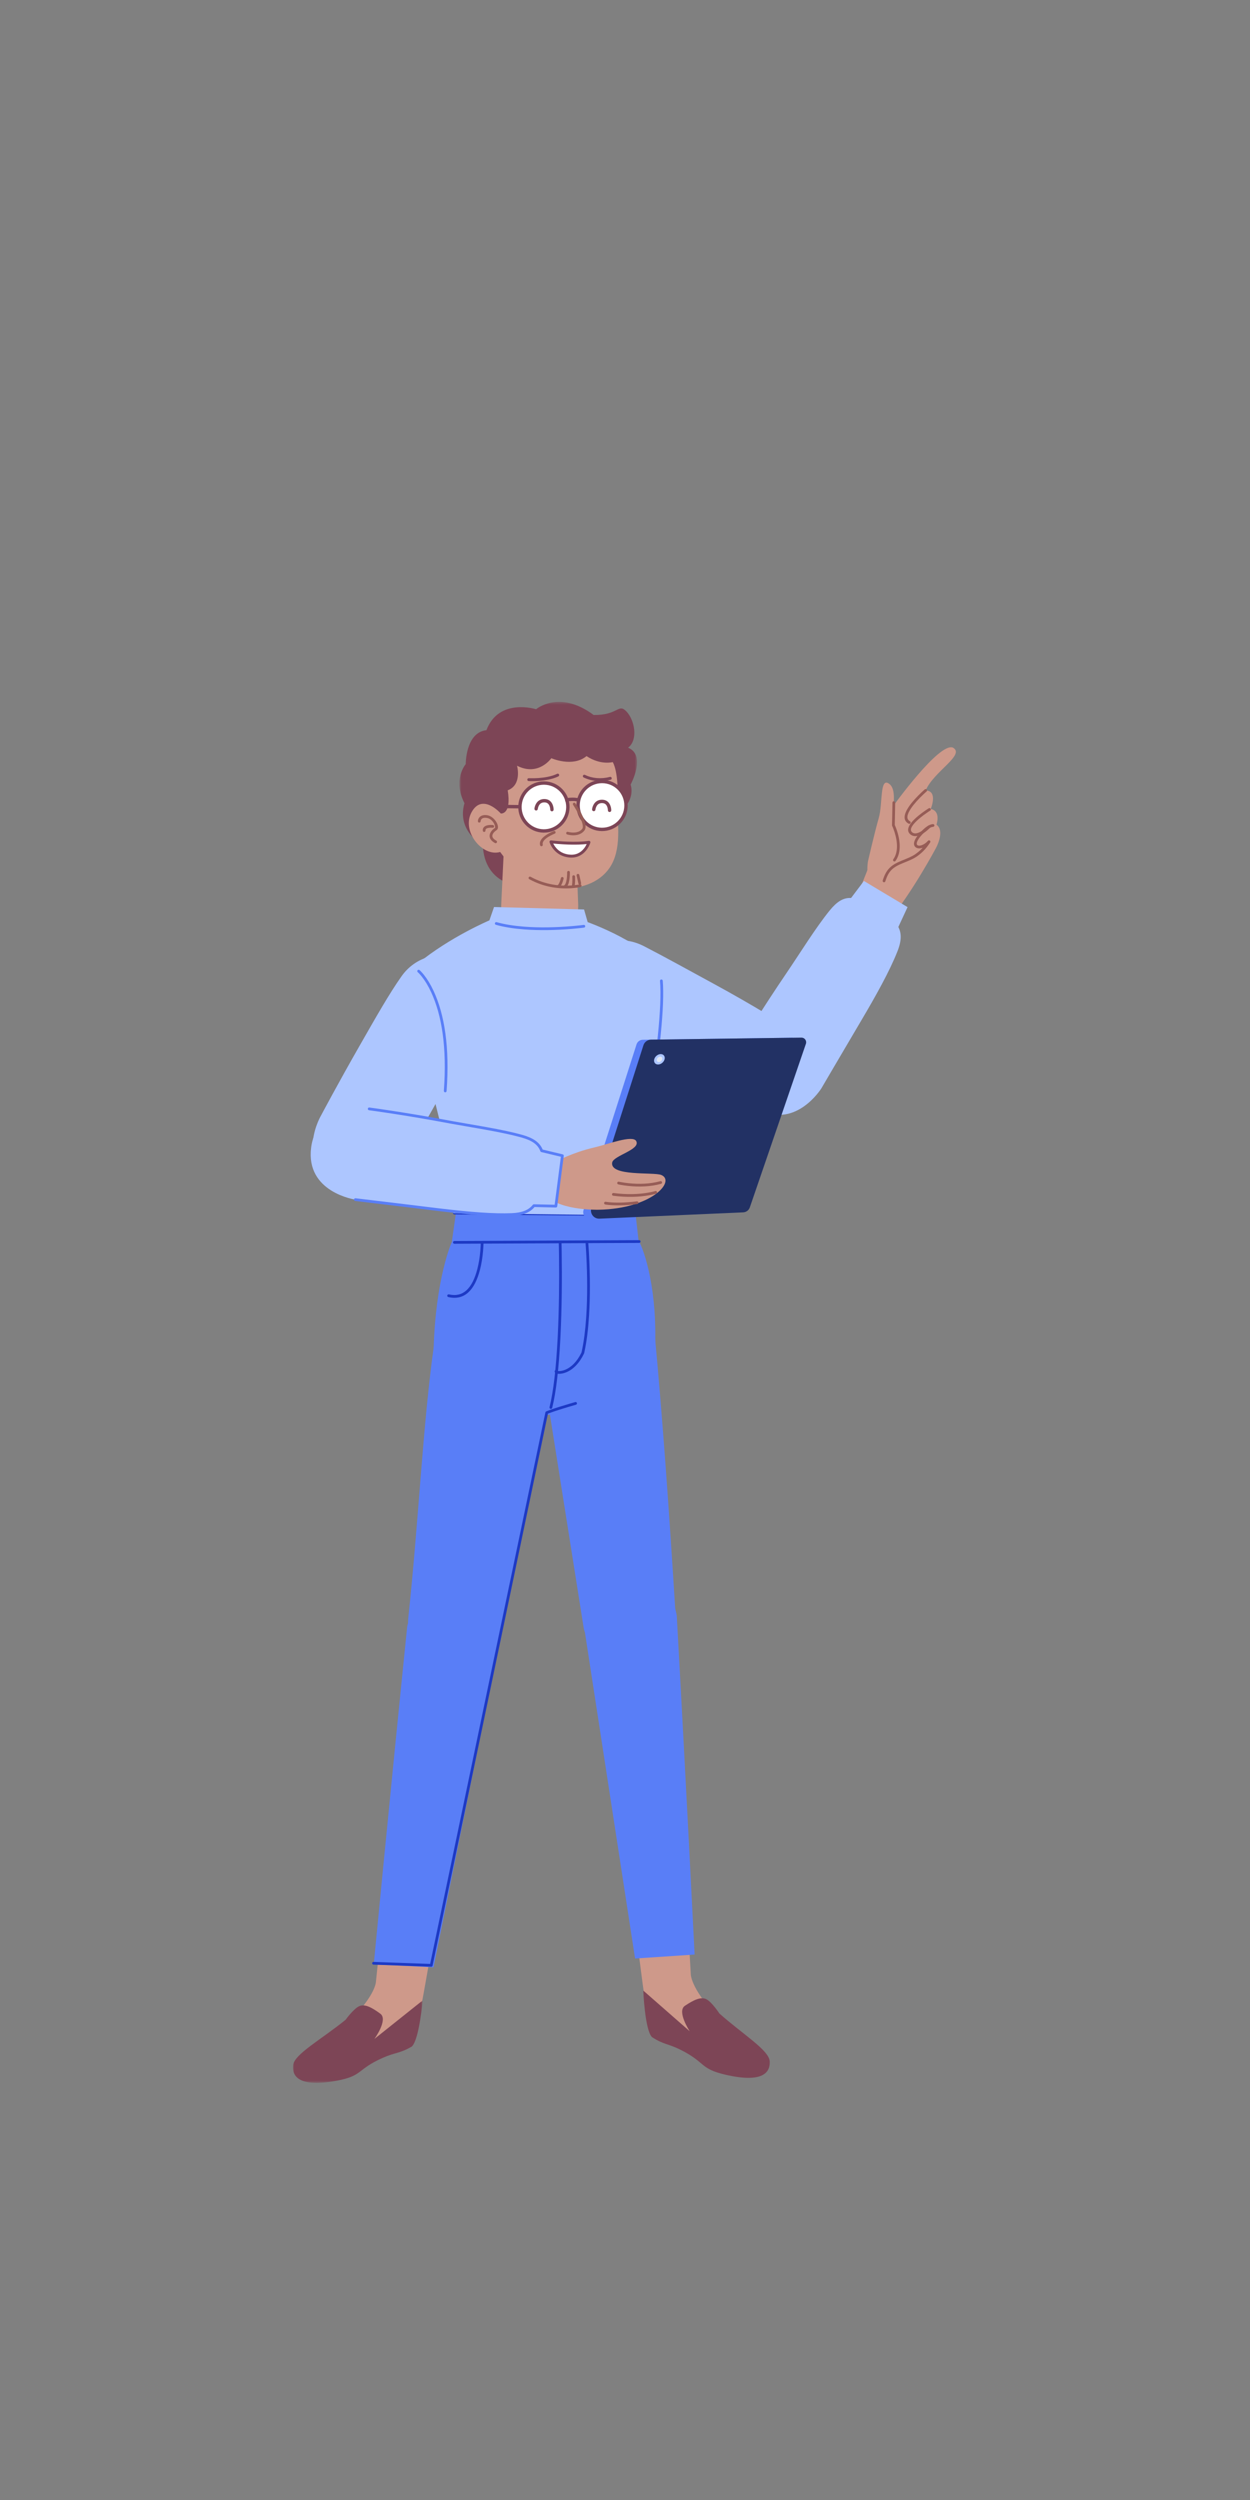 <?xml version="1.0" encoding="UTF-8"?>
<svg width="512px" height="1024px" viewBox="0 0 512 1024" version="1.1" xmlns="http://www.w3.org/2000/svg" xmlns:xlink="http://www.w3.org/1999/xlink">
    <rect x="0" y="0" width="512" height="1024" fill="#808080" stroke="none"/>
    <!-- Generator: Sketch 61.2 (89653) - https://sketch.com -->
    <title>2.人物组件/6.产品经理/站立/讲解</title>
    <desc>Created with Sketch.</desc>
    <defs>
        <polygon id="path-1" points="0 0.749 53.112 0.749 53.112 34.5 0 34.5"></polygon>
        <polygon id="path-3" points="0.673 1.368 73.424 1.368 73.424 76.963 0.673 76.963"></polygon>
    </defs>
    <g id="2.人物组件/6.产品经理/站立/讲解" stroke="none" stroke-width="1" fill="none" fill-rule="evenodd">
        <path d="M276.579,659.17 C274.17,619.987 271.28,579.506 268.244,547.357 C268.244,547.357 262.098,524.353 241.079,529.892 C220.476,535.324 222.443,561.701 222.443,561.701 L239.133,667.138 C239.133,667.138 242.139,681.518 260.766,678.394 C277.758,675.545 276.579,659.17 276.579,659.17" id="Fill-1" fill="#597EF7"></path>
        <path d="M270.037,757.367 L270.037,757.367 C262.557,756.719 256.428,763.211 257.521,770.641 C258.778,779.186 260.418,790.741 262.015,803.206 C263.659,816.034 265.048,826.663 266.119,827.912 C270.837,833.419 279.184,834.731 288.165,839.704 C295.272,843.64 296.656,845.734 305.224,846.367 C317.37,847.262 311.259,842.837 296.266,828.356 C282.909,815.453 282.954,808.697 282.954,808.697 L280.65,768.296 C280.32,762.523 275.799,757.867 270.037,757.367" id="Fill-3" fill="#CE998A"></path>
        <path d="M294.65,824.714 C304.311,833.305 315.006,839.752 315.275,844.315 C315.542,848.878 312.425,853.375 297.041,849.778 C286.514,847.318 289.169,844.822 278.801,839.615 C273.621,837.014 271.899,837.55 267.041,834.394 C264.123,831.398 263.489,815.339 263.489,815.339 L282.503,832.004 C282.503,832.004 277.133,823.852 280.541,821.573 C283.95,819.295 287.139,817.648 289.445,818.944 C291.752,820.241 294.65,824.714 294.65,824.714" id="Fill-5" fill="#7D4556"></path>
        <path d="M277.198,661.743 C280.978,729.601 284.515,800.578 284.515,800.578 L260.128,802.212 L239.267,666.558 C239.267,666.558 238.747,646.123 257.548,644.311 C274.511,642.676 277.198,661.743 277.198,661.743" id="Fill-7" fill="#597EF7"></path>
        <path d="M167.224,662.775 C171.436,623.745 173.186,583.44 177.698,551.464 C177.698,551.464 187.897,528.766 208.637,535.269 C228.968,541.642 225.79,567.901 225.79,567.901 L204.775,670.642 C204.775,670.642 200.599,686.685 182.135,682.707 C165.293,679.078 167.224,662.775 167.224,662.775" id="Fill-9" fill="#597EF7"></path>
        <path d="M169.239,761.169 L169.239,761.169 C176.74,760.866 182.565,767.634 181.131,775.004 C179.482,783.483 177.312,794.949 175.143,807.327 C172.909,820.068 171.033,830.621 169.906,831.821 C164.94,837.104 156.541,838.029 147.34,842.583 C140.059,846.189 138.58,848.216 129.991,848.453 C117.819,848.79 124.126,844.652 139.77,830.874 C153.708,818.601 153.973,811.85 153.973,811.85 L158.136,771.597 C158.73,765.845 163.459,761.402 169.239,761.169" id="Fill-11" fill="#CE998A"></path>
        <g id="分组" transform="translate(120, 818.632)">
            <mask id="mask-2" fill="white">
                <use xlink:href="#path-1"></use>
            </mask>
            <g id="Clip-14"></g>
            <path d="M21.552,8.679 C11.505,16.815 0.525,22.764 0.048,27.309 C-0.43,31.856 2.478,36.491 18.011,33.608 C28.64,31.634 26.102,29.019 36.699,24.294 C41.991,21.935 43.686,22.548 48.686,19.619 C51.738,16.761 53.112,0.749 53.112,0.749 L33.351,16.521 C33.351,16.521 39.09,8.624 35.79,6.191 C32.49,3.758 29.381,1.965 27.017,3.155 C24.653,4.344 21.552,8.679 21.552,8.679" id="Fill-13" fill="#7D4556" mask="url(#mask-2)"></path>
        </g>
        <path d="M166.795,666.209 C159.895,733.823 153.096,804.56 153.096,804.56 L177.579,805.829 L204.463,672.766 C204.463,672.766 205.924,652.376 187.227,649.7 C170.356,647.287 166.795,666.209 166.795,666.209" id="Fill-15" fill="#597EF7"></path>
        <path d="M268.266,552.95 C269.392,529.299 264.207,512.498 261.366,507.737 C200.292,509.483 185.077,508.68 185.077,508.68 C185.077,508.68 178.35,523.47 177.597,553.218 C177.597,553.218 200.445,579.501 224.709,579.501 C246.586,579.501 268.266,552.95 268.266,552.95" id="Fill-17" fill="#597EF7"></path>
        <path d="M261.67,509.163 L260.211,496.245 L186.925,495.642 L185.076,508.652 C185.076,508.652 225.934,509.228 261.67,509.163" id="Fill-19" fill="#597EF7"></path>
        <path d="M229.421,508.38 C229.732,508.371 229.99,508.616 229.999,508.927 L230.069,512.532 C230.238,523.513 230.141,535.736 229.579,547.279 L229.496,548.901 C228.871,560.694 227.794,570.199 226.181,576.652 C226.106,576.953 225.8,577.137 225.499,577.061 C225.197,576.986 225.014,576.68 225.09,576.379 C226.719,569.864 227.801,560.125 228.415,548.017 L228.455,547.224 C228.984,536.349 229.101,524.862 228.97,514.387 L228.91,510.583 L228.874,508.957 C228.866,508.647 229.111,508.388 229.421,508.38 Z" id="Stroke-21" fill="#1D39C4" fill-rule="nonzero"></path>
        <path d="M240.37,508.803 C240.68,508.778 240.952,509.008 240.977,509.318 L241.078,510.695 L241.175,512.202 C241.206,512.731 241.238,513.287 241.269,513.869 L241.299,514.458 C241.705,522.51 241.769,530.972 241.276,538.896 C240.931,544.434 240.324,549.383 239.421,553.597 L239.276,554.257 L239.236,554.375 C237.311,558.416 234.729,560.952 231.916,562.101 C229.718,562.998 227.364,562.931 227.19,561.822 C227.143,561.515 227.352,561.227 227.659,561.179 C227.966,561.131 228.254,561.341 228.302,561.648 C228.283,561.528 228.259,561.491 228.27,561.488 L228.281,561.491 C228.428,561.546 228.658,561.585 228.941,561.593 C229.66,561.613 230.556,561.441 231.491,561.059 C233.949,560.055 236.249,557.846 238.031,554.279 L238.193,553.944 L238.322,553.359 C239.165,549.425 239.747,544.824 240.097,539.687 L240.153,538.826 C240.644,530.95 240.579,522.528 240.175,514.515 L240.083,512.805 C240.052,512.261 240.02,511.743 239.988,511.252 L239.856,509.41 C239.831,509.101 240.061,508.829 240.37,508.803 Z" id="Stroke-23" fill="#1D39C4" fill-rule="nonzero"></path>
        <path d="M197.477,508.416 C197.788,508.416 198.04,508.667 198.04,508.978 L198.036,509.289 C198.033,509.463 198.027,509.683 198.017,509.945 C197.989,510.707 197.938,511.555 197.859,512.468 C197.634,515.079 197.228,517.69 196.595,520.133 C194.469,528.346 190.317,532.821 183.624,531.276 C183.321,531.206 183.133,530.904 183.203,530.602 C183.272,530.299 183.574,530.11 183.877,530.18 C189.804,531.548 193.512,527.551 195.506,519.851 C196.122,517.475 196.518,514.924 196.738,512.372 C196.8,511.656 196.844,510.982 196.873,510.36 L196.893,509.904 C196.909,509.459 196.915,509.143 196.915,508.978 C196.915,508.667 197.166,508.416 197.477,508.416 Z" id="Stroke-25" fill="#1D39C4" fill-rule="nonzero"></path>
        <path d="M236.312,574.673 C236.397,574.971 236.224,575.283 235.926,575.368 L233.935,575.948 L232.149,576.481 C231.558,576.659 230.974,576.838 230.402,577.015 L228.841,577.505 L227.446,577.957 C226.448,578.288 225.604,578.583 224.942,578.835 L224.436,579.033 L177.195,805.117 C177.145,805.355 176.949,805.531 176.714,805.56 L176.624,805.564 L152.972,804.72 C152.662,804.709 152.419,804.448 152.429,804.138 C152.44,803.858 152.652,803.634 152.921,803.6 L153.012,803.595 L176.19,804.422 L223.396,578.513 C223.427,578.363 223.518,578.234 223.645,578.154 L223.725,578.111 L224.099,577.956 C224.901,577.634 226.029,577.237 227.429,576.779 L229.218,576.206 C230.618,575.766 232.117,575.312 233.617,574.869 L235.617,574.286 C235.915,574.201 236.227,574.374 236.312,574.673 Z" id="Stroke-27" fill="#1D39C4" fill-rule="nonzero"></path>
        <path d="M261.808,507.967 C262.118,507.966 262.371,508.216 262.373,508.527 C262.374,508.806 262.171,509.039 261.904,509.084 L261.813,509.092 L186.121,509.443 C185.811,509.444 185.558,509.194 185.556,508.883 C185.555,508.604 185.758,508.371 186.025,508.326 L186.116,508.318 L261.808,507.967 Z" id="Stroke-29" fill="#1D39C4" fill-rule="nonzero"></path>
        <path d="M186.124,496.318 L261.398,496.977 C261.709,496.979 261.958,497.233 261.956,497.544 C261.953,497.824 261.747,498.054 261.48,498.095 L261.388,498.101 L186.114,497.443 C185.803,497.44 185.553,497.186 185.556,496.876 C185.559,496.596 185.765,496.366 186.032,496.325 L186.124,496.318 Z" id="Stroke-31" fill="#1D39C4" fill-rule="nonzero"></path>
        <path d="M352.092,364.464 L365.563,330.558 C365.563,330.558 384.661,303.886 390.327,306.228 C395.511,309.163 382.407,316.012 379.151,323.769 C384.356,323.931 381.217,331.374 381.217,331.374 C381.217,331.374 385.347,331.647 383.598,337.795 C387.185,340.449 383.384,347.32 383.384,347.32 C383.384,347.32 373.764,365.464 363.964,377.217 C363.964,377.217 348.741,386.658 352.092,364.464" id="Fill-33" fill="#CE998A"></path>
        <path d="M355.501,352.89 C355.501,352.89 358.207,341.064 359.936,335.078 C361.666,329.09 360.221,317.805 364.372,321.182 C367.16,323.453 365.966,329.954 365.362,334.776 C364.759,339.6 371.386,351.86 364.753,359.192 C360.272,364.146 354.001,364.214 355.501,352.89" id="Fill-35" fill="#CE998A"></path>
        <path d="M379.578,323.402 C379.78,323.638 379.752,323.993 379.516,324.195 L379.179,324.492 L378.75,324.881 C378.599,325.018 378.442,325.164 378.279,325.318 C377.346,326.195 376.414,327.134 375.545,328.097 C374.632,329.11 373.843,330.09 373.216,331.012 C371.377,333.719 371.141,335.54 372.714,336.394 C372.987,336.543 373.088,336.884 372.94,337.157 C372.792,337.43 372.45,337.531 372.177,337.383 C369.795,336.089 370.121,333.565 372.285,330.38 C372.944,329.41 373.764,328.392 374.71,327.344 C375.601,326.356 376.555,325.395 377.508,324.498 L377.99,324.051 L378.785,323.341 C379.021,323.139 379.376,323.166 379.578,323.402 Z" id="Stroke-37" fill="#965C56" fill-rule="nonzero"></path>
        <path d="M381.185,331.261 C381.347,331.525 381.265,331.872 381,332.034 L380.659,332.251 L380.224,332.535 C380.071,332.637 379.912,332.744 379.747,332.857 C378.802,333.502 377.858,334.197 376.979,334.917 C375.879,335.816 374.963,336.687 374.291,337.498 C372.955,339.112 372.744,340.24 373.69,340.963 C374.251,341.392 374.959,341.463 375.824,341.208 C376.608,340.977 377.47,340.492 378.354,339.828 C378.699,339.569 379.031,339.295 379.343,339.018 L379.647,338.74 C379.884,338.518 380.054,338.347 380.142,338.254 C380.355,338.027 380.711,338.015 380.937,338.228 C381.164,338.441 381.175,338.796 380.963,339.023 L380.746,339.244 C380.685,339.305 380.616,339.372 380.538,339.446 L380.416,339.562 C379.991,339.959 379.525,340.356 379.03,340.728 C378.047,341.466 377.076,342.012 376.142,342.287 C374.959,342.636 373.885,342.529 373.006,341.857 C371.397,340.627 371.737,338.82 373.424,336.781 C374.149,335.905 375.115,334.987 376.266,334.046 C377.173,333.304 378.143,332.59 379.112,331.928 L379.602,331.598 L380.411,331.076 C380.675,330.913 381.022,330.996 381.185,331.261 Z" id="Stroke-39" fill="#965C56" fill-rule="nonzero"></path>
        <path d="M382.143,337.549 C382.453,337.532 382.718,337.77 382.735,338.08 C382.752,338.39 382.514,338.655 382.204,338.672 C381.346,338.719 380.201,339.364 378.772,340.732 C375.767,343.611 374.995,345.603 375.782,346.179 C376.581,346.764 378.646,346.068 380.096,344.391 C380.553,343.862 381.373,344.475 380.995,345.063 C379.709,347.063 378.322,348.625 376.794,349.862 C374.962,351.345 373.813,351.926 370.419,353.296 L370.047,353.445 C365.69,355.193 363.967,356.697 362.638,360.985 C362.546,361.282 362.231,361.448 361.934,361.356 C361.637,361.264 361.471,360.949 361.563,360.652 C362.975,356.098 364.895,354.345 369.309,352.531 L370.663,351.982 C373.443,350.844 374.49,350.279 376.086,348.988 C376.637,348.541 377.17,348.049 377.686,347.504 L377.93,347.239 L377.775,347.292 C376.819,347.592 375.912,347.577 375.254,347.178 L375.117,347.087 C373.503,345.906 374.541,343.227 377.994,339.92 C379.599,338.383 380.966,337.613 382.143,337.549 Z" id="Stroke-41" fill="#965C56" fill-rule="nonzero"></path>
        <path d="M366.128,328.186 C366.408,328.192 366.636,328.4 366.674,328.668 L366.68,328.76 L366.499,337.912 L366.601,338.141 L366.772,338.544 C367.016,339.137 367.259,339.799 367.486,340.514 C368.205,342.781 368.605,345.064 368.516,347.211 C368.431,349.281 367.889,351.11 366.81,352.617 C366.629,352.87 366.278,352.928 366.025,352.747 C365.773,352.566 365.714,352.215 365.895,351.962 C366.835,350.648 367.315,349.03 367.392,347.165 C367.475,345.167 367.097,343.006 366.414,340.855 C366.24,340.307 366.056,339.793 365.871,339.319 L365.731,338.972 C365.593,338.636 365.486,338.399 365.428,338.277 C365.402,338.224 365.385,338.167 365.377,338.109 L365.372,338.021 L365.555,328.738 C365.561,328.427 365.818,328.18 366.128,328.186 Z" id="Stroke-43" fill="#965C56" fill-rule="nonzero"></path>
        <path d="M164.464,475.862 C164.464,475.862 154.348,494.264 137.648,484.712 C120.62,474.973 131.582,456.754 131.582,456.754 C131.582,456.754 138.442,443.81 147.248,428.413 C154.129,416.383 159.362,407.123 164.498,399.844 C170.041,391.987 180.305,388.936 188.126,393.409 C200.014,400.207 200.798,410.224 196.432,418.733 C192.185,427.009 186.113,437.998 181.231,447.016 C171.841,464.353 164.464,475.862 164.464,475.862" id="Fill-45" fill="#ADC6FF"></path>
        <path d="M321.01,419.694 C321.01,419.694 339.395,429.839 329.818,446.523 C320.053,463.538 301.85,452.546 301.85,452.546 C301.85,452.546 288.917,445.665 273.533,436.835 C261.512,429.936 252.262,424.688 244.991,419.54 C237.143,413.985 234.107,403.716 238.594,395.901 C245.411,384.026 255.427,383.256 263.93,387.636 C272.198,391.895 283.18,397.985 292.189,402.882 C309.512,412.298 321.01,419.694 321.01,419.694" id="Fill-47" fill="#ADC6FF"></path>
        <path d="M304.644,425.716 C304.644,425.716 294.171,444.55 309.624,453.817 C325.562,463.373 336.446,445.771 336.446,445.771 C336.446,445.771 343.8,433.195 352.929,417.736 C358.503,408.298 364.449,397.751 367.67,389.477 C371.156,380.518 367.112,376.996 359.384,372.362 C350.208,366.859 345.855,365.519 339.828,372.946 C334.082,380.027 327.641,390.491 322.281,398.372 C312.066,413.402 304.644,425.716 304.644,425.716" id="Fill-49" fill="#ADC6FF"></path>
        <polygon id="Fill-51" fill="#ADC6FF" points="371.732 371.558 353.864 360.842 345.336 372.146 365.778 384.403"></polygon>
        <g id="分组" transform="translate(187.5, 286.132)">
            <mask id="mask-4" fill="white">
                <use xlink:href="#path-3"></use>
            </mask>
            <g id="Clip-54"></g>
            <path d="M10.266,60.029 C10.266,60.029 -0.566,54.45 2.745,42.864 C-2.204,33.094 3.268,26.862 3.268,26.862 C3.268,26.862 3.165,13.887 11.739,12.951 C16.83,-0.48 32.08,4.372 32.08,4.372 C32.08,4.372 41.565,-3.759 55.665,6.732 C65.796,6.854 65.713,1.827 69.049,5.245 C72.387,8.661 74.037,16.809 69.775,20.134 C77.337,23.181 70.801,35.238 70.801,35.238 C70.801,35.238 73.414,42.065 64.908,47.451 C56.4,52.837 53.505,69.285 39.28,74.778 C25.594,80.062 10.854,75.995 10.266,60.029" id="Fill-53" fill="#7D4556" mask="url(#mask-4)"></path>
        </g>
        <path d="M205.311,370.356 L206.381,347.951 L236.1,350.97 L236.826,370.514 C237.15,379.241 230.217,386.516 221.486,386.612 C221.317,386.613 221.153,386.615 220.984,386.616 C212.056,386.718 204.885,379.277 205.311,370.356" id="Fill-55" fill="#CE998A"></path>
        <path d="M211.779,313.635 C211.779,313.635 213.956,321.446 207.96,323.709 C209.591,333.848 205.122,333.21 205.122,333.21 C205.122,333.21 197.534,324.572 193.127,332.742 C188.94,340.505 197.561,351.099 204.869,348.971 C218.327,368.009 243.047,367.592 250.473,354.189 C254.985,346.044 252.525,334.713 252.848,329.307 C253.64,316.019 250.977,312.159 250.977,312.159 C250.977,312.159 245.99,313.521 240.239,309.695 C234.561,314.423 225.828,310.56 225.828,310.56 C225.828,310.56 220.547,318.152 211.779,313.635" id="Fill-57" fill="#CE998A"></path>
        <path d="M196.137,335.091 C196.727,334.143 197.849,333.674 199.516,333.904 C202.632,334.33 205.17,338.876 203.382,340.036 C202.499,340.609 201.851,341.371 201.699,342.068 C201.528,342.854 201.971,343.609 203.282,344.323 C203.554,344.472 203.655,344.813 203.506,345.086 C203.358,345.359 203.016,345.459 202.743,345.311 C201.029,344.376 200.311,343.155 200.6,341.829 C200.825,340.794 201.66,339.812 202.769,339.092 C202.78,339.085 202.821,338.927 202.788,338.628 C202.742,338.219 202.566,337.71 202.29,337.214 C201.628,336.03 200.574,335.184 199.363,335.018 C198.118,334.847 197.437,335.132 197.092,335.686 C196.95,335.914 196.886,336.147 196.87,336.304 L196.866,336.376 C196.862,336.686 196.607,336.935 196.296,336.931 C195.986,336.927 195.737,336.673 195.741,336.362 C195.745,336.023 195.845,335.56 196.137,335.091 Z" id="Stroke-59" fill="#965C56" fill-rule="nonzero"></path>
        <path d="M199.972,337.979 C200.534,337.887 201.12,337.877 201.659,337.914 L201.893,337.934 C202.202,337.97 202.423,338.25 202.386,338.558 C202.35,338.867 202.071,339.088 201.762,339.051 L201.582,339.036 C201.122,339.004 200.617,339.013 200.154,339.089 C199.303,339.228 198.877,339.525 198.862,340.044 L198.865,340.159 C198.889,340.469 198.658,340.739 198.348,340.764 C198.038,340.788 197.768,340.556 197.743,340.247 C197.64,338.926 198.557,338.211 199.972,337.979 Z" id="Stroke-61" fill="#965C56" fill-rule="nonzero"></path>
        <path d="M232.601,330.665 C232.537,336.084 228.091,340.425 222.67,340.361 C217.25,340.295 212.911,335.85 212.975,330.429 C213.04,325.01 217.486,320.669 222.907,320.733 C228.325,320.799 232.666,325.245 232.601,330.665" id="Fill-63" fill="#FFFFFF"></path>
        <path d="M222.915,320.042 C217.112,319.973 212.353,324.619 212.284,330.421 C212.215,336.223 216.86,340.982 222.661,341.052 C228.464,341.121 233.224,336.475 233.293,330.673 C233.362,324.872 228.715,320.112 222.915,320.042 Z M222.898,321.425 C227.935,321.486 231.97,325.619 231.91,330.657 C231.85,335.694 227.717,339.729 222.678,339.669 C217.64,339.608 213.607,335.476 213.667,330.437 C213.725,325.488 217.716,321.507 222.634,321.425 L222.898,321.425 Z" id="Stroke-65" fill="#7D4556" fill-rule="nonzero"></path>
        <path d="M256.413,330.032 C256.348,335.451 251.902,339.792 246.481,339.728 C241.062,339.662 236.722,335.216 236.787,329.796 C236.851,324.377 241.297,320.036 246.718,320.1 C252.136,320.165 256.477,324.612 256.413,330.032" id="Fill-67" fill="#FFFFFF"></path>
        <path d="M246.727,319.409 C240.924,319.34 236.164,323.987 236.095,329.788 C236.026,335.59 240.672,340.349 246.473,340.419 C252.276,340.488 257.035,335.842 257.104,330.04 C257.172,324.334 252.677,319.634 247.011,319.416 L246.727,319.409 Z M246.71,320.792 C251.746,320.852 255.781,324.986 255.721,330.024 C255.661,335.061 251.529,339.096 246.49,339.036 C241.452,338.975 237.418,334.842 237.478,329.805 C237.537,324.855 241.527,320.874 246.446,320.792 L246.71,320.792 Z" id="Stroke-69" fill="#7D4556" fill-rule="nonzero"></path>
        <path d="M234.89,328.888 C235.148,328.715 235.497,328.784 235.67,329.042 L235.851,329.319 C235.993,329.538 236.151,329.788 236.321,330.063 C236.806,330.85 237.292,331.685 237.745,332.535 C238.131,333.258 238.477,333.96 238.772,334.63 C239.888,337.162 240.228,339.032 239.42,340.115 C238.673,341.117 237.63,341.721 236.386,341.986 C235.295,342.219 234.146,342.178 233.05,341.971 C232.708,341.907 232.45,341.841 232.3,341.795 C232.003,341.704 231.836,341.389 231.927,341.092 C232.019,340.795 232.333,340.629 232.63,340.72 L232.777,340.761 C232.896,340.791 233.059,340.828 233.258,340.866 C234.22,341.047 235.227,341.083 236.152,340.886 C237.144,340.675 237.946,340.21 238.518,339.442 C238.981,338.822 238.692,337.239 237.742,335.084 C237.459,334.441 237.126,333.764 236.753,333.065 C236.311,332.237 235.837,331.422 235.363,330.654 L235.124,330.271 L234.801,329.768 L234.735,329.668 C234.562,329.41 234.632,329.061 234.89,328.888 Z" id="Stroke-71" fill="#965C56" fill-rule="nonzero"></path>
        <path d="M225.676,344.809 C225.676,344.809 234.744,345.955 241.242,344.997 C241.242,344.997 239.349,351.46 232.872,350.604 C227.121,349.843 225.676,344.809 225.676,344.809" id="Fill-73" fill="#FFFFFF"></path>
        <path d="M225.75,344.223 C225.329,344.17 224.991,344.564 225.108,344.972 C225.17,345.187 225.301,345.541 225.518,345.988 C225.875,346.724 226.348,347.458 226.953,348.145 C228.38,349.764 230.309,350.861 232.794,351.19 C236.001,351.614 238.447,350.424 240.181,348.203 C240.697,347.542 241.111,346.836 241.432,346.13 C241.627,345.703 241.749,345.366 241.809,345.163 C241.93,344.749 241.582,344.349 241.155,344.412 C239.825,344.608 238.319,344.724 236.671,344.768 C234.093,344.837 231.325,344.728 228.595,344.505 L227.716,344.429 C227.433,344.403 227.162,344.377 226.902,344.35 L225.817,344.231 C225.792,344.228 225.77,344.225 225.75,344.223 Z M226.746,345.794 L226.599,345.507 L227.608,345.606 C227.895,345.632 228.192,345.658 228.499,345.683 C231.268,345.909 234.077,346.019 236.702,345.95 L237.33,345.929 C238.366,345.889 239.345,345.82 240.26,345.719 L240.322,345.71 L240.357,345.64 C240.072,346.266 239.704,346.893 239.249,347.476 C237.758,349.386 235.709,350.383 232.949,350.018 C230.759,349.728 229.085,348.776 227.84,347.364 C227.398,346.862 227.036,346.33 226.746,345.794 Z" id="Stroke-75" fill="#7D4556" fill-rule="nonzero"></path>
        <path d="M238.793,317.666 C238.935,317.373 239.289,317.25 239.582,317.392 C242.489,318.801 246.114,319.193 249.829,318.219 C250.145,318.137 250.468,318.326 250.551,318.641 C250.634,318.957 250.445,319.28 250.129,319.363 C246.137,320.409 242.223,319.986 239.067,318.456 C238.773,318.314 238.651,317.96 238.793,317.666 Z" id="Stroke-77" fill="#7D4556" fill-rule="nonzero"></path>
        <path d="M232.31,326.869 C233.355,326.73 234.423,326.67 235.431,326.736 C236.096,326.78 236.708,326.877 237.256,327.038 L237.524,327.124 L237.072,328.431 C236.586,328.263 236.002,328.159 235.341,328.116 C234.436,328.057 233.455,328.112 232.494,328.24 L232.022,328.31 C231.931,328.324 231.85,328.338 231.78,328.351 L231.602,328.385 L231.318,327.032 L231.595,326.98 L232.056,326.905 C232.138,326.893 232.223,326.881 232.31,326.869 Z" id="Stroke-79" fill="#7D4556" fill-rule="nonzero"></path>
        <path d="M246.623,327.56 C248.278,327.58 249.375,328.449 249.949,329.819 C250.238,330.51 250.353,331.192 250.373,331.729 L250.376,331.923 C250.371,332.311 250.058,332.617 249.676,332.612 C249.326,332.608 249.04,332.345 248.998,332.006 L248.992,331.846 C248.989,331.742 248.977,331.593 248.953,331.413 C248.903,331.047 248.812,330.685 248.673,330.353 C248.298,329.459 247.664,328.956 246.607,328.943 C245.512,328.93 244.802,329.406 244.339,330.25 C244.171,330.557 244.049,330.891 243.967,331.226 C243.939,331.345 243.919,331.446 243.906,331.523 L243.89,331.645 C243.856,332.025 243.52,332.306 243.14,332.272 C242.759,332.238 242.479,331.902 242.512,331.522 C242.557,331.019 242.73,330.308 243.127,329.585 C243.822,328.319 244.981,327.541 246.623,327.56 Z" id="Stroke-81" fill="#7D4556" fill-rule="nonzero"></path>
        <path d="M223.015,327.277 C224.669,327.297 225.766,328.165 226.34,329.536 C226.629,330.226 226.744,330.908 226.764,331.445 L226.767,331.64 C226.762,332.028 226.449,332.333 226.067,332.329 C225.717,332.325 225.431,332.061 225.389,331.723 L225.383,331.562 C225.38,331.459 225.368,331.31 225.344,331.13 C225.294,330.764 225.203,330.401 225.064,330.07 C224.689,329.175 224.055,328.673 222.998,328.66 C221.903,328.647 221.193,329.123 220.73,329.967 C220.562,330.273 220.44,330.607 220.358,330.942 C220.33,331.061 220.31,331.162 220.297,331.24 L220.281,331.361 C220.247,331.742 219.911,332.022 219.531,331.989 C219.15,331.955 218.87,331.619 218.903,331.239 C218.948,330.735 219.121,330.024 219.518,329.301 C220.213,328.035 221.372,327.257 223.015,327.277 Z" id="Stroke-83" fill="#7D4556" fill-rule="nonzero"></path>
        <line x1="212.974" y1="330.43" x2="203.275" y2="330.313" id="Fill-85"></line>
        <polygon id="Stroke-87" fill="#7D4556" fill-rule="nonzero" points="203.284 329.621 212.983 329.738 212.966 331.121 203.267 331.004"></polygon>
        <path d="M228.193,316.948 C228.486,316.803 228.84,316.924 228.984,317.217 C229.129,317.509 229.008,317.864 228.715,318.008 C227.51,318.602 226.08,319.047 224.472,319.365 C222.085,319.837 219.607,319.988 217.449,319.954 L216.917,319.941 C216.738,319.936 216.611,319.93 216.543,319.926 C216.217,319.908 215.967,319.629 215.986,319.303 C216.004,318.977 216.283,318.728 216.609,318.746 L216.953,318.76 C219.149,318.828 221.76,318.696 224.243,318.206 C225.757,317.906 227.091,317.491 228.193,316.948 Z" id="Stroke-88" fill="#7D4556" fill-rule="nonzero"></path>
        <path d="M232.841,356.723 C233.12,356.715 233.358,356.912 233.409,357.178 L233.42,357.292 L233.421,357.352 C233.425,357.656 233.421,358.043 233.401,358.483 C233.372,359.133 233.313,359.774 233.218,360.378 C232.971,361.944 232.524,363.063 231.731,363.578 C231.47,363.748 231.122,363.674 230.953,363.413 C230.802,363.182 230.844,362.881 231.038,362.698 L231.118,362.635 C231.555,362.351 231.907,361.47 232.107,360.203 C232.195,359.644 232.25,359.043 232.277,358.432 L232.293,357.96 C232.296,357.812 232.298,357.674 232.297,357.549 L232.294,357.301 C232.286,356.991 232.53,356.732 232.841,356.723 Z" id="Stroke-90" fill="#965C56" fill-rule="nonzero"></path>
        <path d="M234.939,358.501 C235.249,358.481 235.517,358.716 235.537,359.026 L235.554,359.381 C235.584,360.142 235.579,360.963 235.517,361.74 C235.47,362.329 235.392,362.85 235.277,363.29 C235.198,363.59 234.89,363.77 234.59,363.691 C234.289,363.612 234.11,363.304 234.189,363.004 C234.285,362.637 234.353,362.178 234.396,361.65 C234.454,360.924 234.458,360.145 234.43,359.424 L234.414,359.099 C234.394,358.789 234.629,358.521 234.939,358.501 Z" id="Stroke-92" fill="#965C56" fill-rule="nonzero"></path>
        <path d="M230.421,359.236 C230.724,359.305 230.914,359.606 230.846,359.909 L230.803,360.084 C230.776,360.189 230.742,360.319 230.699,360.469 C230.581,360.884 230.443,361.3 230.286,361.691 C229.919,362.604 229.511,363.253 228.984,363.56 C228.716,363.716 228.372,363.626 228.215,363.357 C228.076,363.119 228.132,362.82 228.335,362.647 L228.417,362.588 C228.66,362.446 228.964,361.964 229.242,361.272 C229.383,360.921 229.509,360.541 229.617,360.161 L229.711,359.812 C229.727,359.75 229.74,359.699 229.748,359.66 C229.81,359.387 230.06,359.206 230.331,359.223 L230.421,359.236 Z" id="Stroke-94" fill="#965C56" fill-rule="nonzero"></path>
        <path d="M236.612,357.951 C236.885,357.89 237.156,358.039 237.256,358.29 L237.283,358.377 L238.021,361.694 C238.089,361.997 237.898,362.298 237.594,362.365 C237.321,362.426 237.051,362.277 236.95,362.026 L236.923,361.938 L236.185,358.622 C236.118,358.319 236.309,358.018 236.612,357.951 Z" id="Stroke-96" fill="#965C56" fill-rule="nonzero"></path>
        <path d="M216.573,359.352 C216.724,359.081 217.066,358.983 217.338,359.133 C217.766,359.37 218.199,359.595 218.638,359.808 C224.441,362.625 230.585,363.198 236.024,362.492 C236.343,362.45 236.634,362.407 236.896,362.363 L237.148,362.319 C237.339,362.284 237.468,362.258 237.53,362.243 C237.833,362.174 238.135,362.364 238.204,362.666 C238.273,362.969 238.084,363.271 237.781,363.34 L237.568,363.384 L237.349,363.426 C237.008,363.488 236.613,363.55 236.169,363.607 C230.531,364.339 224.175,363.747 218.147,360.82 C217.69,360.599 217.238,360.364 216.792,360.117 C216.521,359.967 216.422,359.624 216.573,359.352 Z" id="Stroke-98" fill="#965C56" fill-rule="nonzero"></path>
        <path d="M227.546,340.735 C227.656,341.025 227.509,341.35 227.219,341.46 L226.955,341.565 C226.81,341.626 226.631,341.704 226.424,341.799 C225.822,342.076 225.219,342.393 224.66,342.742 C222.937,343.817 222.055,344.927 222.313,345.917 C222.391,346.218 222.211,346.525 221.91,346.603 C221.609,346.681 221.302,346.501 221.224,346.2 C220.798,344.562 221.96,343.101 224.064,341.787 C224.668,341.411 225.311,341.072 225.955,340.777 L226.382,340.587 L226.821,340.407 C227.112,340.297 227.437,340.444 227.546,340.735 Z" id="Stroke-100" fill="#965C56" fill-rule="nonzero"></path>
        <path d="M200.46,376.985 L202.356,371.517 L239.231,372.522 L240.713,377.702 C240.713,377.702 266.367,386.9 270.789,397.961 C275.351,409.373 263.762,462.216 263.502,476.129 C269.775,492.744 260.657,497.811 260.657,497.811 L185.871,496.914 C185.871,496.914 177.309,491.243 184.638,479.823 C181.635,459.398 162.534,401.687 171.227,394.572 C184.451,383.748 200.46,376.985 200.46,376.985" id="Fill-102" fill="#ADC6FF"></path>
        <path d="M171.041,397.423 C171.238,397.183 171.592,397.148 171.832,397.346 L171.96,397.457 C172.062,397.548 172.196,397.676 172.359,397.841 C172.759,398.245 173.201,398.745 173.676,399.347 C175.023,401.052 176.366,403.23 177.616,405.924 C182.063,415.507 184.24,428.958 182.926,446.895 C182.904,447.205 182.634,447.438 182.324,447.415 C182.014,447.392 181.782,447.123 181.804,446.813 C183.105,429.06 180.959,415.8 176.596,406.398 C175.383,403.783 174.086,401.681 172.793,400.044 C172.345,399.476 171.929,399.007 171.559,398.632 L171.285,398.363 C171.211,398.294 171.155,398.245 171.118,398.215 C170.878,398.017 170.844,397.663 171.041,397.423 Z" id="Stroke-104" fill="#597EF7" fill-rule="nonzero"></path>
        <path d="M270.852,401.189 C271.162,401.164 271.434,401.394 271.46,401.703 C271.893,406.912 271.563,414.482 270.625,423.819 L270.55,424.56 C270.124,428.698 269.593,433.066 268.98,437.569 C268.461,441.373 267.91,445.088 267.356,448.599 L266.875,451.582 L266.314,454.91 C266.26,455.216 265.968,455.42 265.662,455.366 C265.356,455.312 265.152,455.021 265.206,454.715 L265.434,453.386 C265.59,452.466 265.761,451.433 265.944,450.301 L266.037,449.727 C266.66,445.846 267.283,441.687 267.865,437.417 C268.409,433.425 268.888,429.539 269.286,425.828 L269.431,424.445 C270.419,414.831 270.776,407.055 270.339,401.797 C270.313,401.487 270.543,401.215 270.852,401.189 Z" id="Stroke-106" fill="#597EF7" fill-rule="nonzero"></path>
        <path d="M202.723,378.111 C202.807,377.811 203.117,377.636 203.416,377.72 C206.686,378.631 210.476,379.232 214.681,379.558 C220.988,380.045 227.745,379.893 234.251,379.342 L235.339,379.246 C236.045,379.18 236.71,379.113 237.329,379.046 L238.299,378.936 L239.077,378.838 C239.385,378.796 239.668,379.012 239.71,379.32 C239.752,379.628 239.536,379.911 239.229,379.953 L238.181,380.082 L237.912,380.113 C236.858,380.232 235.661,380.352 234.346,380.463 C227.784,381.018 220.97,381.172 214.595,380.679 C210.321,380.349 206.462,379.736 203.114,378.804 C202.815,378.72 202.64,378.41 202.723,378.111 Z" id="Stroke-108" fill="#597EF7" fill-rule="nonzero"></path>
        <path d="M239.016,495.679 L260.721,427.786 C261.078,426.667 262.11,425.902 263.286,425.887 L324.145,425.062 C326.035,425.037 327.381,426.894 326.767,428.68 L304.11,494.77 C303.747,495.834 302.767,496.564 301.645,496.614 L241.738,499.242 C239.839,499.324 238.437,497.49 239.016,495.679" id="Fill-110" fill="#597EF7"></path>
        <path d="M242.224,494.851 L263.549,428.142 C263.983,426.787 265.234,425.86 266.657,425.842 L328.268,425.006 C329.59,424.99 330.53,426.288 330.101,427.538 L307.132,494.541 C306.728,495.718 305.645,496.528 304.402,496.582 L245.521,499.165 C243.221,499.265 241.523,497.044 242.224,494.851" id="Fill-112" fill="#223164"></path>
        <path d="M271.892,432.269 C272.58,433.036 272.333,434.381 271.338,435.277 C270.344,436.171 268.979,436.274 268.29,435.509 C267.6,434.743 267.848,433.396 268.842,432.502 C269.838,431.608 271.203,431.503 271.892,432.269" id="Fill-114" fill="#ADC6FF"></path>
        <path d="M271.074,433.07 C271.431,433.468 271.302,434.167 270.786,434.632 C270.27,435.097 269.562,435.149 269.204,434.752 C268.847,434.354 268.974,433.656 269.492,433.192 C270.008,432.727 270.716,432.673 271.074,433.07" id="Fill-116" fill="#E1E7F3"></path>
        <path d="M245.188,495.51 C245.188,495.51 226.936,495.983 223.049,488.334 C219.529,481.407 227.759,475.718 227.759,475.718 C227.759,475.718 234.7,472.004 243.26,470.037 C248.87,468.749 259.168,464.709 260.599,467.403 C262.465,470.916 251.261,473.327 250.75,476.175 C249.715,481.947 267.74,480.009 270.83,481.262 C276.874,483.714 267.088,495.11 245.188,495.51" id="Fill-118" fill="#CE998A"></path>
        <path d="M270.476,483.809 C270.776,483.726 271.086,483.901 271.169,484.2 C271.252,484.499 271.077,484.81 270.778,484.893 C270.205,485.052 269.62,485.193 269.024,485.317 C264.699,486.216 260.098,486.173 255.757,485.563 C255.212,485.486 254.71,485.405 254.255,485.323 L253.63,485.204 C253.457,485.169 253.327,485.141 253.245,485.122 C252.943,485.052 252.754,484.75 252.825,484.447 C252.895,484.144 253.197,483.956 253.5,484.026 L253.856,484.102 L254.134,484.157 C254.655,484.256 255.252,484.356 255.914,484.449 C260.138,485.043 264.616,485.084 268.795,484.216 C269.367,484.097 269.928,483.961 270.476,483.809 Z" id="Stroke-120" fill="#965C56" fill-rule="nonzero"></path>
        <path d="M268.391,487.855 C268.686,487.758 269.004,487.92 269.1,488.215 C269.196,488.51 269.035,488.828 268.74,488.924 L268.503,488.996 C268.369,489.035 268.198,489.081 267.989,489.135 C267.389,489.288 266.685,489.441 265.884,489.583 C261.723,490.323 256.758,490.503 251.16,489.777 C250.852,489.737 250.635,489.455 250.675,489.147 C250.715,488.839 250.997,488.621 251.305,488.661 C256.783,489.371 261.635,489.196 265.687,488.476 C266.332,488.361 266.909,488.24 267.415,488.118 L267.975,487.975 C268.172,487.922 268.311,487.881 268.391,487.855 Z" id="Stroke-122" fill="#965C56" fill-rule="nonzero"></path>
        <path d="M260.871,492.073 C261.179,492.034 261.46,492.252 261.499,492.561 C261.538,492.869 261.319,493.15 261.011,493.189 C256.168,493.796 252.234,493.835 249.254,493.534 C248.962,493.504 248.701,493.473 248.469,493.441 L247.936,493.359 C247.919,493.356 247.904,493.353 247.891,493.35 C247.586,493.29 247.388,492.994 247.448,492.689 C247.509,492.385 247.805,492.187 248.11,492.247 L248.253,492.272 L248.413,492.297 C248.678,492.337 248.996,492.377 249.367,492.414 C252.264,492.707 256.113,492.669 260.871,492.073 Z" id="Stroke-124" fill="#965C56" fill-rule="nonzero"></path>
        <path d="M151.22,454.196 C151.22,454.196 129.769,452.126 127.453,469.995 C125.065,488.424 145.55,491.364 145.55,491.364 C145.55,491.364 160.018,493.076 177.838,495.264 C188.719,496.601 200.761,497.835 209.633,497.478 C219.239,497.093 220.85,491.976 222.008,483.041 C223.384,472.431 222.872,467.906 213.656,465.35 C204.866,462.914 192.701,461.192 183.334,459.432 C165.473,456.077 151.22,454.196 151.22,454.196" id="Fill-126" fill="#ADC6FF"></path>
        <polygon id="Fill-128" fill="#ADC6FF" points="227.681 494.039 230.359 473.376 216.59 470.079 213.527 493.718"></polygon>
        <path d="M151.294,453.638 L153.806,453.985 L156.362,454.353 C157.705,454.55 159.142,454.766 160.665,454.999 C166.8,455.941 173.258,457.015 179.837,458.213 L185.838,459.318 C189.114,459.9 196.393,461.154 197.31,461.316 L199.347,461.68 C205.5,462.795 209.974,463.745 213.805,464.807 C218.353,466.068 220.929,467.845 222.178,470.639 L222.273,470.861 L230.49,472.829 C230.739,472.888 230.912,473.106 230.921,473.354 L230.917,473.448 L228.239,494.111 C228.207,494.364 228.008,494.559 227.763,494.595 L227.669,494.601 L218.947,494.402 L218.941,494.41 C217.056,496.623 214.245,497.788 210.077,498.02 L209.656,498.04 C202.102,498.344 192.326,497.593 178.581,495.923 L165.133,494.282 L145.484,491.923 C145.176,491.886 144.955,491.606 144.992,491.298 C145.028,490.989 145.308,490.769 145.617,490.805 L155.079,491.936 L167.351,493.418 L179.515,494.903 C192.783,496.498 202.281,497.211 209.611,496.916 C213.852,496.747 216.527,495.636 218.248,493.483 C218.336,493.374 218.46,493.302 218.596,493.279 L218.7,493.272 L227.188,493.465 L229.736,473.804 L221.728,471.887 C221.576,471.851 221.448,471.754 221.372,471.622 L221.332,471.538 C220.317,468.837 218.005,467.139 213.505,465.892 L212.682,465.668 C208.791,464.631 204.172,463.68 197.803,462.546 L184.654,460.249 L183.229,459.985 C176.022,458.631 168.916,457.423 162.172,456.371 L160.494,456.111 C158.214,455.761 156.126,455.453 154.261,455.186 L151.147,454.753 C150.839,454.712 150.622,454.43 150.663,454.122 C150.699,453.845 150.932,453.641 151.203,453.633 L151.294,453.638 Z" id="Stroke-130" fill="#597EF7" fill-rule="nonzero"></path>
    </g>
</svg>